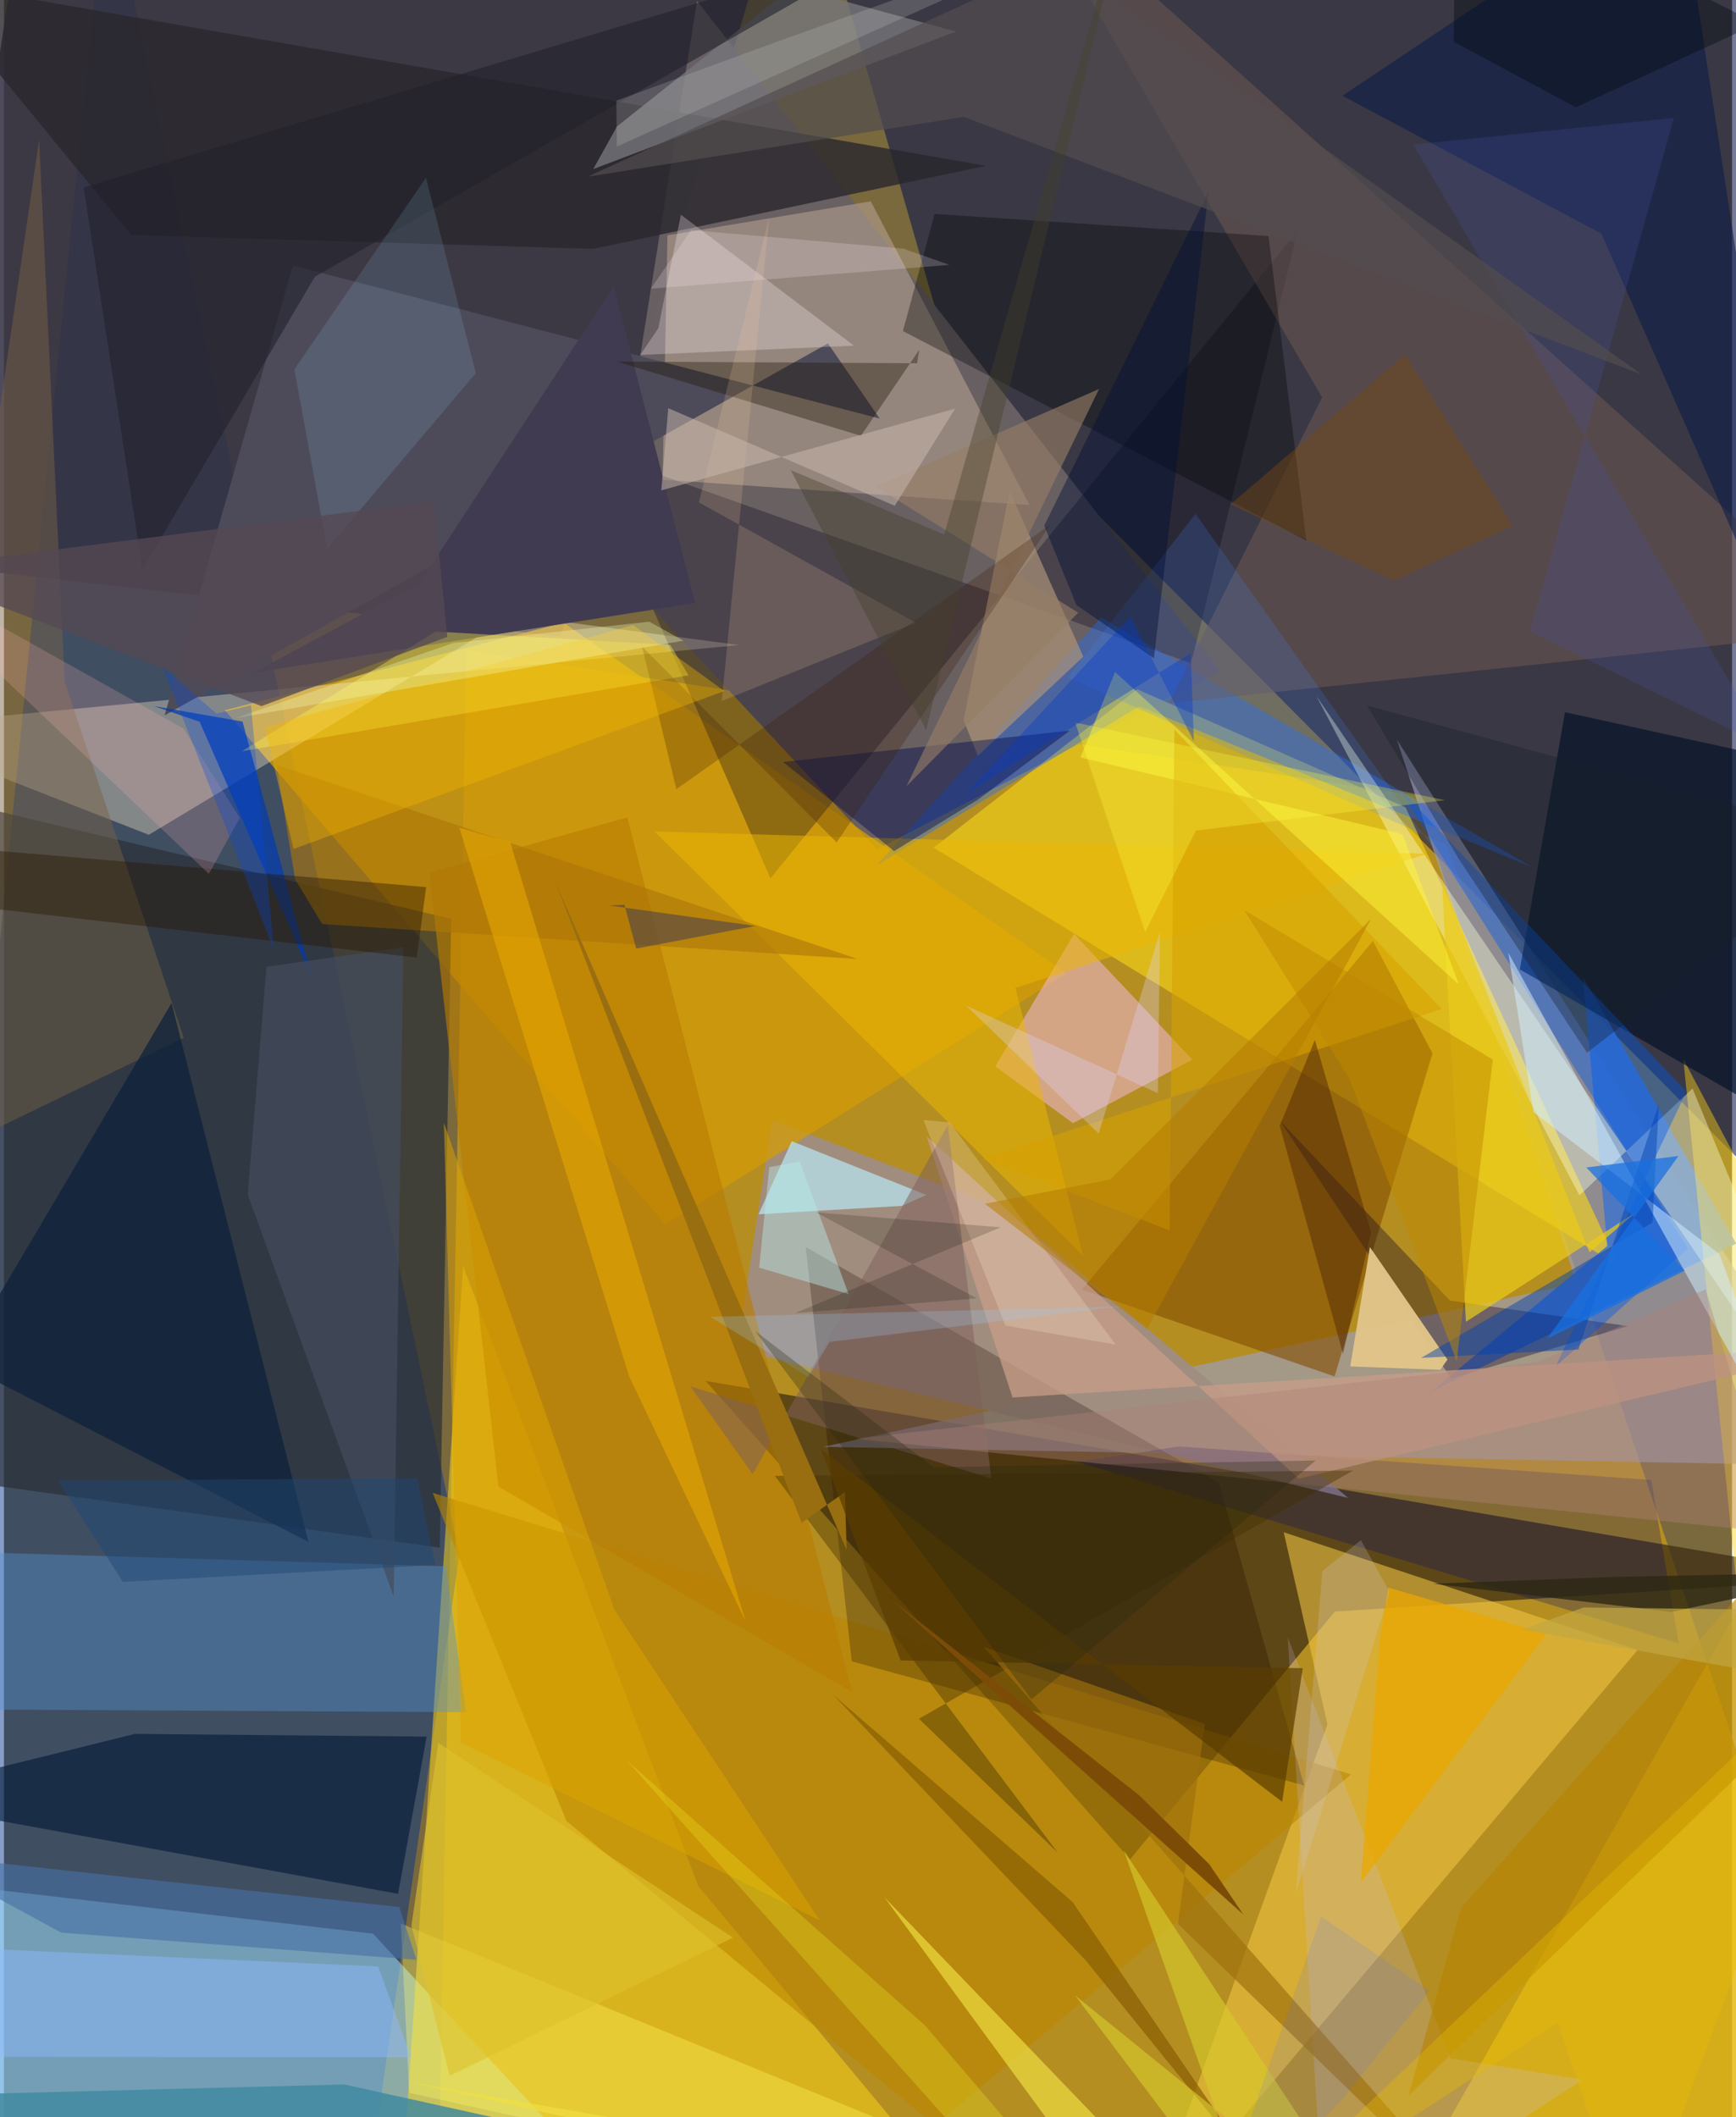 <svg xmlns="http://www.w3.org/2000/svg" width="228" height="278" viewBox="0 0 836 1024"><path fill="#79693d" d="M0 0h836v1024H0z"/><path fill="#c99b17" fill-opacity=".741" d="M210.126 1067.168L898 1025.434l-214.438-640.61-459.921-70.36z"/><path fill="#00328b" fill-opacity=".475" d="M-62 1055.03L172.08 1086l48.261-333.96L49.863-62z"/><path fill="#0a1349" fill-opacity=".561" d="M898 619.783l-439.095-441.48L407.393-1.302l469.372-1.801z"/><path fill="#3b2911" fill-opacity=".706" d="M339.399 667.863l205.39 231.423 99.031-119.848L898 763.226z"/><path fill="#343245" fill-opacity=".875" d="M363.768-12.557L11.215-61.226l-50.767 333.999 308.926 35.12z"/><path fill="#9fe3ff" fill-opacity=".537" d="M178.505 935.238L-62 907.255v113.54l336.391 17.687z"/><path fill="#9c9dbc" fill-opacity=".651" d="M898 709.132l-501.445-9.361 364.215-79.15-86.925-262.92z"/><path fill="#696063" fill-opacity=".992" d="M335.309.453l253.03 323.978-166.017 86.413-130.345-139.97z"/><path fill="#a08e82" fill-opacity=".965" d="M650.299 724.515l-295.693-71.67 17.037-111.18 113.296 43.523z"/><path fill="#d29b07" fill-opacity=".773" d="M106.88 343.527l213.08 248.752 194.045-121.455-243.279-169.678z"/><path fill="#f4d319" fill-opacity=".639" d="M678.062 390.505l-129.844-57.117-98.443 76.597 331.301 202.252z"/><path fill="#ffda19" fill-opacity=".498" d="M335.84 912.162l-113.726-299.84-30.007 452.175 240.028-36.426z"/><path fill="#292e36" fill-opacity=".694" d="M-62 710.544V378.347l278.376 66.067-5.553 304.145z"/><path fill="#4175ca" fill-opacity=".875" d="M775.624 602.643l-11.76-129.955 74.185 128.79-147.532 71.599z"/><path fill="#b49f8f" fill-opacity=".596" d="M320.99 113.838l98.358-16.46 76.809 146.895-177.53-12.271z"/><path fill="#ffeecd" fill-opacity=".357" d="M70.087 403.764L246.505 297.53l109.146 14.466L-62 352.103z"/><path fill="#f2c645" fill-opacity=".561" d="M790.366 797.972l-171.26-56.876 21.155 92.935-89.416 247.543z"/><path fill="#844d00" fill-opacity=".6" d="M662.26 455.111l28.842 54.373-47.407 156.242-122.202-42.036z"/><path fill="#f2bade" fill-opacity=".525" d="M517.698 451.732l-38.115 64.06 37.584 27.447 57.754-30.74z"/><path fill="#ba8600" fill-opacity=".596" d="M207.367 722.043l444.302 136.178-201.272 169.9-178.291-147.374z"/><path fill="#09051a" fill-opacity=".31" d="M625.933 111.556L370.8 424.81l-90.923-208.452 294.471 104.447z"/><path fill="#226df8" fill-opacity=".4" d="M549.201 341.6l-126.883 76.764 108.484-119.708L739.74 419.63z"/><path fill="#5792ce" fill-opacity=".412" d="M-62 826.556v-77.244l275.85 8.276 9.671 70.53z"/><path fill="#ffd512" fill-opacity=".439" d="M869.43 1075.045L664.775 1086 898 673.808l-85.58-161.636z"/><path fill="#6b5550" fill-opacity=".576" d="M898 304.844l-334.35 35.272L637.672 192.2 489.459-62z"/><path fill="#4d4b5a" d="M139.816 128.394L77.71 346.003l320.904-179.907 25.029 36.354z"/><path fill="#29272d" fill-opacity=".804" d="M475.11 80.195L-39.477-9.549 61.588 113.656l223.358 6.704z"/><path fill="#faffda" fill-opacity=".4" d="M762.166 578.167l54.692-51.69L898 722.734 634.946 336.678z"/><path fill="#150500" fill-opacity=".251" d="M410.154 803.536L387.89 603.188l199.891 113.99 41.222 146.418z"/><path fill="#011227" fill-opacity=".663" d="M898 375.703l-142.8-31.232-21.855 124.404L898 564.014z"/><path fill="#021b36" fill-opacity=".624" d="M204.488 839.943l-13.815 76.048L-62 869.636l125.384-31.018z"/><path fill="#030b6d" fill-opacity=".271" d="M519.334 707.086l290.807 87.757-13.218-79.04-228.504-16.205z"/><path fill="#c7c4f8" fill-opacity=".208" d="M621.064 791.967L639.22 1086l124.727-80.18-64.099-10.284z"/><path fill="#0d0025" fill-opacity=".353" d="M700.12 666.807L617.306 542.04l82.247 87.013 86 12.334z"/><path fill="#ba7d00" fill-opacity=".635" d="M410.31 818.382l-171.094-99.365-33.438-296.916 95.756-26.78z"/><path fill="#76767b" fill-opacity=".8" d="M381.43-6.265l79.139 21.53-175.479 66.51 11.47-20.625z"/><path fill="#000503" fill-opacity=".337" d="M434.885 160.122l15.342-56.661 161.52 10.708 18.33 147.306z"/><path fill="#776244" fill-opacity=".471" d="M-56.597 571.429l73.616-503.94 12.419 262.365 57.54 172.074z"/><path fill="#091a47" fill-opacity=".545" d="M870.811 336.005l-98.026-223.057-125.312-66.637L809.574-62z"/><path fill="#e0c388" fill-opacity=".976" d="M660.804 603.17l37.533 54.417-3.525 4.936-43.519-1.63z"/><path fill="#b9ebf9" fill-opacity=".675" d="M381.106 551.95L365.05 587.3l69.322-4.069 11.867-5.25z"/><path fill="#005aeb" fill-opacity=".408" d="M814.726 603.85L674.677 380.851 813.95 527.99l-63.381 133.027z"/><path fill="#0c203b" fill-opacity=".718" d="M-34.283 680.565L-62 638.065 147.317 745.78 81.092 485.107z"/><path fill="#413b51" d="M120.635 325.38l213.728-33.747-39.373-153.295-94.12 143.952z"/><path fill="#b09679" fill-opacity=".659" d="M464.223 348.397l22.322-110.88 35.621 80.085-50.983 47.914z"/><path fill="#eab703" fill-opacity=".525" d="M314.712 402.14l207.278 205.2-32.662-129.537 198.998-64.862z"/><path fill="#013ab0" fill-opacity=".71" d="M149.142 473.592L115.416 349l-42.993-7.503 22.25 7.612z"/><path fill="#c59d88" fill-opacity=".765" d="M487.936 675.912L898 650.583l-271.58 64.6-180.113-165.726z"/><path fill="#fff647" fill-opacity=".376" d="M208.812 305.474l-93.767 57.898 216.152-36.73-8.845-14.755z"/><path fill="#fffe69" fill-opacity=".329" d="M441.746 1032.479L531.318 1086l-335.25-73.767-4.104-81.93z"/><path fill="#010d4f" fill-opacity=".435" d="M515.686 353.36l-44.454 33.377-40.598 24.906-53.739-43.099z"/><path fill="#8fb9ff" fill-opacity=".447" d="M-58.498 940.354L-62 994.802l258.937.235-15.86-43.95z"/><path fill="#444c5f" fill-opacity=".71" d="M127.028 467.608l-9.097 110.105 70.617 194.54 4.66-314.077z"/><path fill="#eaca1a" fill-opacity=".718" d="M695.578 424.98l11.679 214.324 82.335-53.085-22.581 19.529z"/><path fill="#3f89a0" fill-opacity=".82" d="M243.32 1025.537l-78.687-17.341-188.375 4.899L80.922 1086z"/><path fill="#21212b" fill-opacity=".604" d="M66.985 275.466l83.452-141.65 282.386-161.52L38.562 90.637z"/><path fill="#fff4fb" fill-opacity=".271" d="M411.22 167.192l-103.418 4.486 8.77-12.938 10.917-54.883z"/><path fill="#ac7609" fill-opacity=".612" d="M413.081 463.851l-259.117-16.93-13.125-21.667-9-55.368z"/><path fill="#eaa700" fill-opacity=".753" d="M746.218 790.312l-76.522-22.486-3.966 24.532-9.36 118.168z"/><path fill="#201503" fill-opacity=".373" d="M414.58 210.79l28.197-41.615-1.024 6.517-145.218-.814z"/><path fill="#d1edff" fill-opacity=".522" d="M873.237 723.62L727.765 460.814l12.117 77.095 90.02 68.632z"/><path fill="#f0df42" fill-opacity=".671" d="M425.916 917.578l150.22 156.393-380.045-66.967L549.343 1086z"/><path fill="#fff63c" fill-opacity=".482" d="M537.51 325.045l166.342 151.132-27.25-72.7-155.809-37.136z"/><path fill="#291600" fill-opacity=".408" d="M204.228 429.059l-4.517 34.1L-62 432.957l49.235-22.268z"/><path fill="#7f615b" fill-opacity=".522" d="M456.62 544.146l-94.41 168.893-30.204-42.554 145.661 44.587z"/><path fill="#4755ae" fill-opacity=".216" d="M807.898 57.043L681.734 69.905l172.173 292.062-115.594-56.521z"/><path fill="#8bc5ea" fill-opacity=".153" d="M228.262 180.486L204.14 86.038l-63.649 92.588 15.867 86.786z"/><path fill="#dca301" fill-opacity=".529" d="M221.125 842.857l173.44 85.87-99.299-150.194-82.447-235.5z"/><path fill="#b08177" fill-opacity=".388" d="M858.41 741.388l-35.215-117.754-81.567 35.228-329.903 36.977z"/><path fill="#d7a200" fill-opacity=".565" d="M695.586 488.048l-129.35-135.193-2.335 242.22-90.313-34.624z"/><path fill="#f8cc9c" fill-opacity=".18" d="M441.108 301.19l-93.86 37.88 22.922-233.83-33.958 137.75z"/><path fill="#b68300" fill-opacity=".62" d="M679.502 1013.512l25.339-90.638 192.408-216.315-24.048 118.949z"/><path fill="#4f2705" fill-opacity=".475" d="M617.182 544.535l30.6 110.236 13.6-58.712-27.206-93.033z"/><path fill="#2d2813" fill-opacity=".808" d="M898 760.317l-120.546 2.409-85.846 3.273 114.908 13.65z"/><path fill="#4587ff" fill-opacity=".184" d="M697.455 408.414l10.275 24.923-131.278-184.805-61.679 79.152z"/><path fill="#e7a802" fill-opacity=".584" d="M302.403 665.488l56.43 118.837-113.91-376.927-24.609-7.04z"/><path fill="#ffb2b3" fill-opacity=".208" d="M99.12 422.652l14.945-27.105-27.222-43.156L-62 269.058z"/><path fill="#865b00" fill-opacity=".667" d="M516.983 919.958l89.694 131.158-83.118-102.68-122.14-128.49z"/><path fill="#402f00" fill-opacity=".4" d="M652.571 711.285l-209.94 120.024 67.308 64.912-137.003-182.38z"/><path fill="#000e37" fill-opacity=".431" d="M582.729 92.813l-26.405 225.565-37.502-25.75-15.56-38.397z"/><path fill="#977e66" fill-opacity=".624" d="M529.756 188.15l-93.142 192.1 83.084-83.92-97.93-60.986z"/><path fill="#4770a5" fill-opacity=".608" d="M27.68 934.747l-69.757-37.938 233.324 25.55 8.282 25.504z"/><path fill="#0042b1" fill-opacity=".471" d="M800.587 533.914l-38.885 118.803-76.116 4.044 111.93-65.412z"/><path fill="#ded7fe" fill-opacity=".31" d="M529.616 548.266l29.614-97.462-.985 77.926-92.724-42.336z"/><path fill="#754913" fill-opacity=".443" d="M593.349 243.962l79.2 36.774 57.232-26.44-51.962-82.85z"/><path fill="#d7ca2b" fill-opacity=".639" d="M667.416 1086l-125.72-191.101L609.33 1086l-91.19-120.934z"/><path fill="#3e1a00" fill-opacity=".255" d="M308.7 312.749l16.59 68.953 180.987-128.038-103.433 153.823z"/><path fill="#f5b600" fill-opacity=".373" d="M348.489 334.225l-44.141-31.899-178.196 49.314 13.943 58.984z"/><path fill="#534d4e" fill-opacity=".706" d="M792.112 181.003L464.335 56.493l-181.99 28.98L510.892-19.182z"/><path fill="#9e700d" fill-opacity=".671" d="M473.954 796.54L728.09 1086 567.949 930.53l12.973-96.726z"/><path fill="#996e10" d="M266.504 425.906l119.357 310.627 20.967-14.86.817 27.877z"/><path fill="#5a3d00" fill-opacity=".698" d="M618.334 871.469l9.982-64.605-194.543-3.768-38.599-102.367z"/><path fill="#272d63" fill-opacity=".431" d="M363.63 447.861l-57.796 10.922-5.663-21.187-7.36.358z"/><path fill="#cab8af" fill-opacity=".51" d="M321.377 197.435l-3.385 39.744 142.147-39.538-29.177 46.994z"/><path fill="#b9edeb" fill-opacity=".439" d="M384.916 561.795l23.709 64.113-43.276-12.783 4.897-48.611z"/><path fill="#ccc7da" fill-opacity=".227" d="M624.842 916.16l45.515-146.197-13.898-25.002-18.68 14.86z"/><path fill="#151d29" fill-opacity=".345" d="M659.461 341.236L898 406.293 765.856 509.167l-62.139-93.86z"/><path fill="#c2a742" fill-opacity=".702" d="M845.72 808.342L898 779.156l-133.746-1.693-29.633 10.674z"/><path fill="#ffeed3" fill-opacity=".231" d="M484.505 641.134l-39.696-99.43 12.734 1.195 80.33 107.459z"/><path fill="#554953" fill-opacity=".761" d="M124.579 341.526l89.917-33.512-6.565-65.498-256.797 32.718z"/><path fill="#ffff43" fill-opacity=".282" d="M576.673 401.722l120.442-14.697-178.897-37.555 33.865 101.39z"/><path fill="#c18a00" fill-opacity=".49" d="M720.268 512.482l-17.459 145.96-51.959-136.85-50.853-81.444z"/><path fill="#99cbf0" fill-opacity=".255" d="M341.695 636.914l47.468 29.084 10.233-16.964 140.48-17.144z"/><path fill="#030d02" fill-opacity=".176" d="M470.603 627.96l-87.93 7.172 99.523-41.52-89.294-7.225z"/><path fill="#033bc7" fill-opacity=".38" d="M574.116 315.861l1.53 42.697-30.702-60.35-79.473 85.62z"/><path fill="#e8e320" fill-opacity=".318" d="M497.444 1071.341L536.477 1086 445.71 979.76 301.267 851.406z"/><path fill="#e6bc00" fill-opacity=".365" d="M898 791.558L788.038 1086l-36.345-107.58-159.473 103.385z"/><path fill="#b77c00" fill-opacity=".533" d="M553.015 642.78l-78.5-60.582 60.738-11.704 126.167-126.11z"/><path fill="#444229" fill-opacity=".392" d="M446.128 353.167L546.845-62l-92.018 320.526-74.236-31.183z"/><path fill="#526dff" fill-opacity=".133" d="M647.627 1015.066L581.558 1086l55.63-159.101 52.518 36.019z"/><path fill="#dec22c" fill-opacity=".616" d="M197.118 931.34l12.989-88.344 142.546 94.182-137.047 66.838z"/><path fill="#1870e1" fill-opacity=".733" d="M813.152 614.567l-47.653-49.9 44.576-5.557-63.634 88.483z"/><path fill="#c7c7c3" fill-opacity=".227" d="M296.481 70.884l252.507-113.54L368.84 22.047l-72.577 26.646z"/><path fill="#f3fcb4" fill-opacity=".325" d="M312.17 300.698l16.555 9.172-216.901 37.497 105.534-36.368z"/><path fill="#0046e9" fill-opacity=".286" d="M119.474 341.076l11.087 118.08L76.77 322.689l26.06 22.458z"/><path fill="#7c4c07" d="M429.531 773.823l119.779 94.598 33.787 33.227 16.496 24.357z"/><path fill="#1e4775" fill-opacity=".463" d="M26.084 716.116l173.904-1.12 8.765 41.936L57.52 765.11z"/><path fill="#000811" fill-opacity=".392" d="M702.181-62l-.808 82.202 59.1 31.711 87.824-40.504z"/><path fill="#ffebf5" fill-opacity=".204" d="M435.12 120.262l22.257 7.852-144.424 11.518 19.43-28.341z"/><path fill="#27270f" fill-opacity=".298" d="M497.055 821.94L363.476 643.83l86.266 65.838 184.852-3.29z"/></svg>